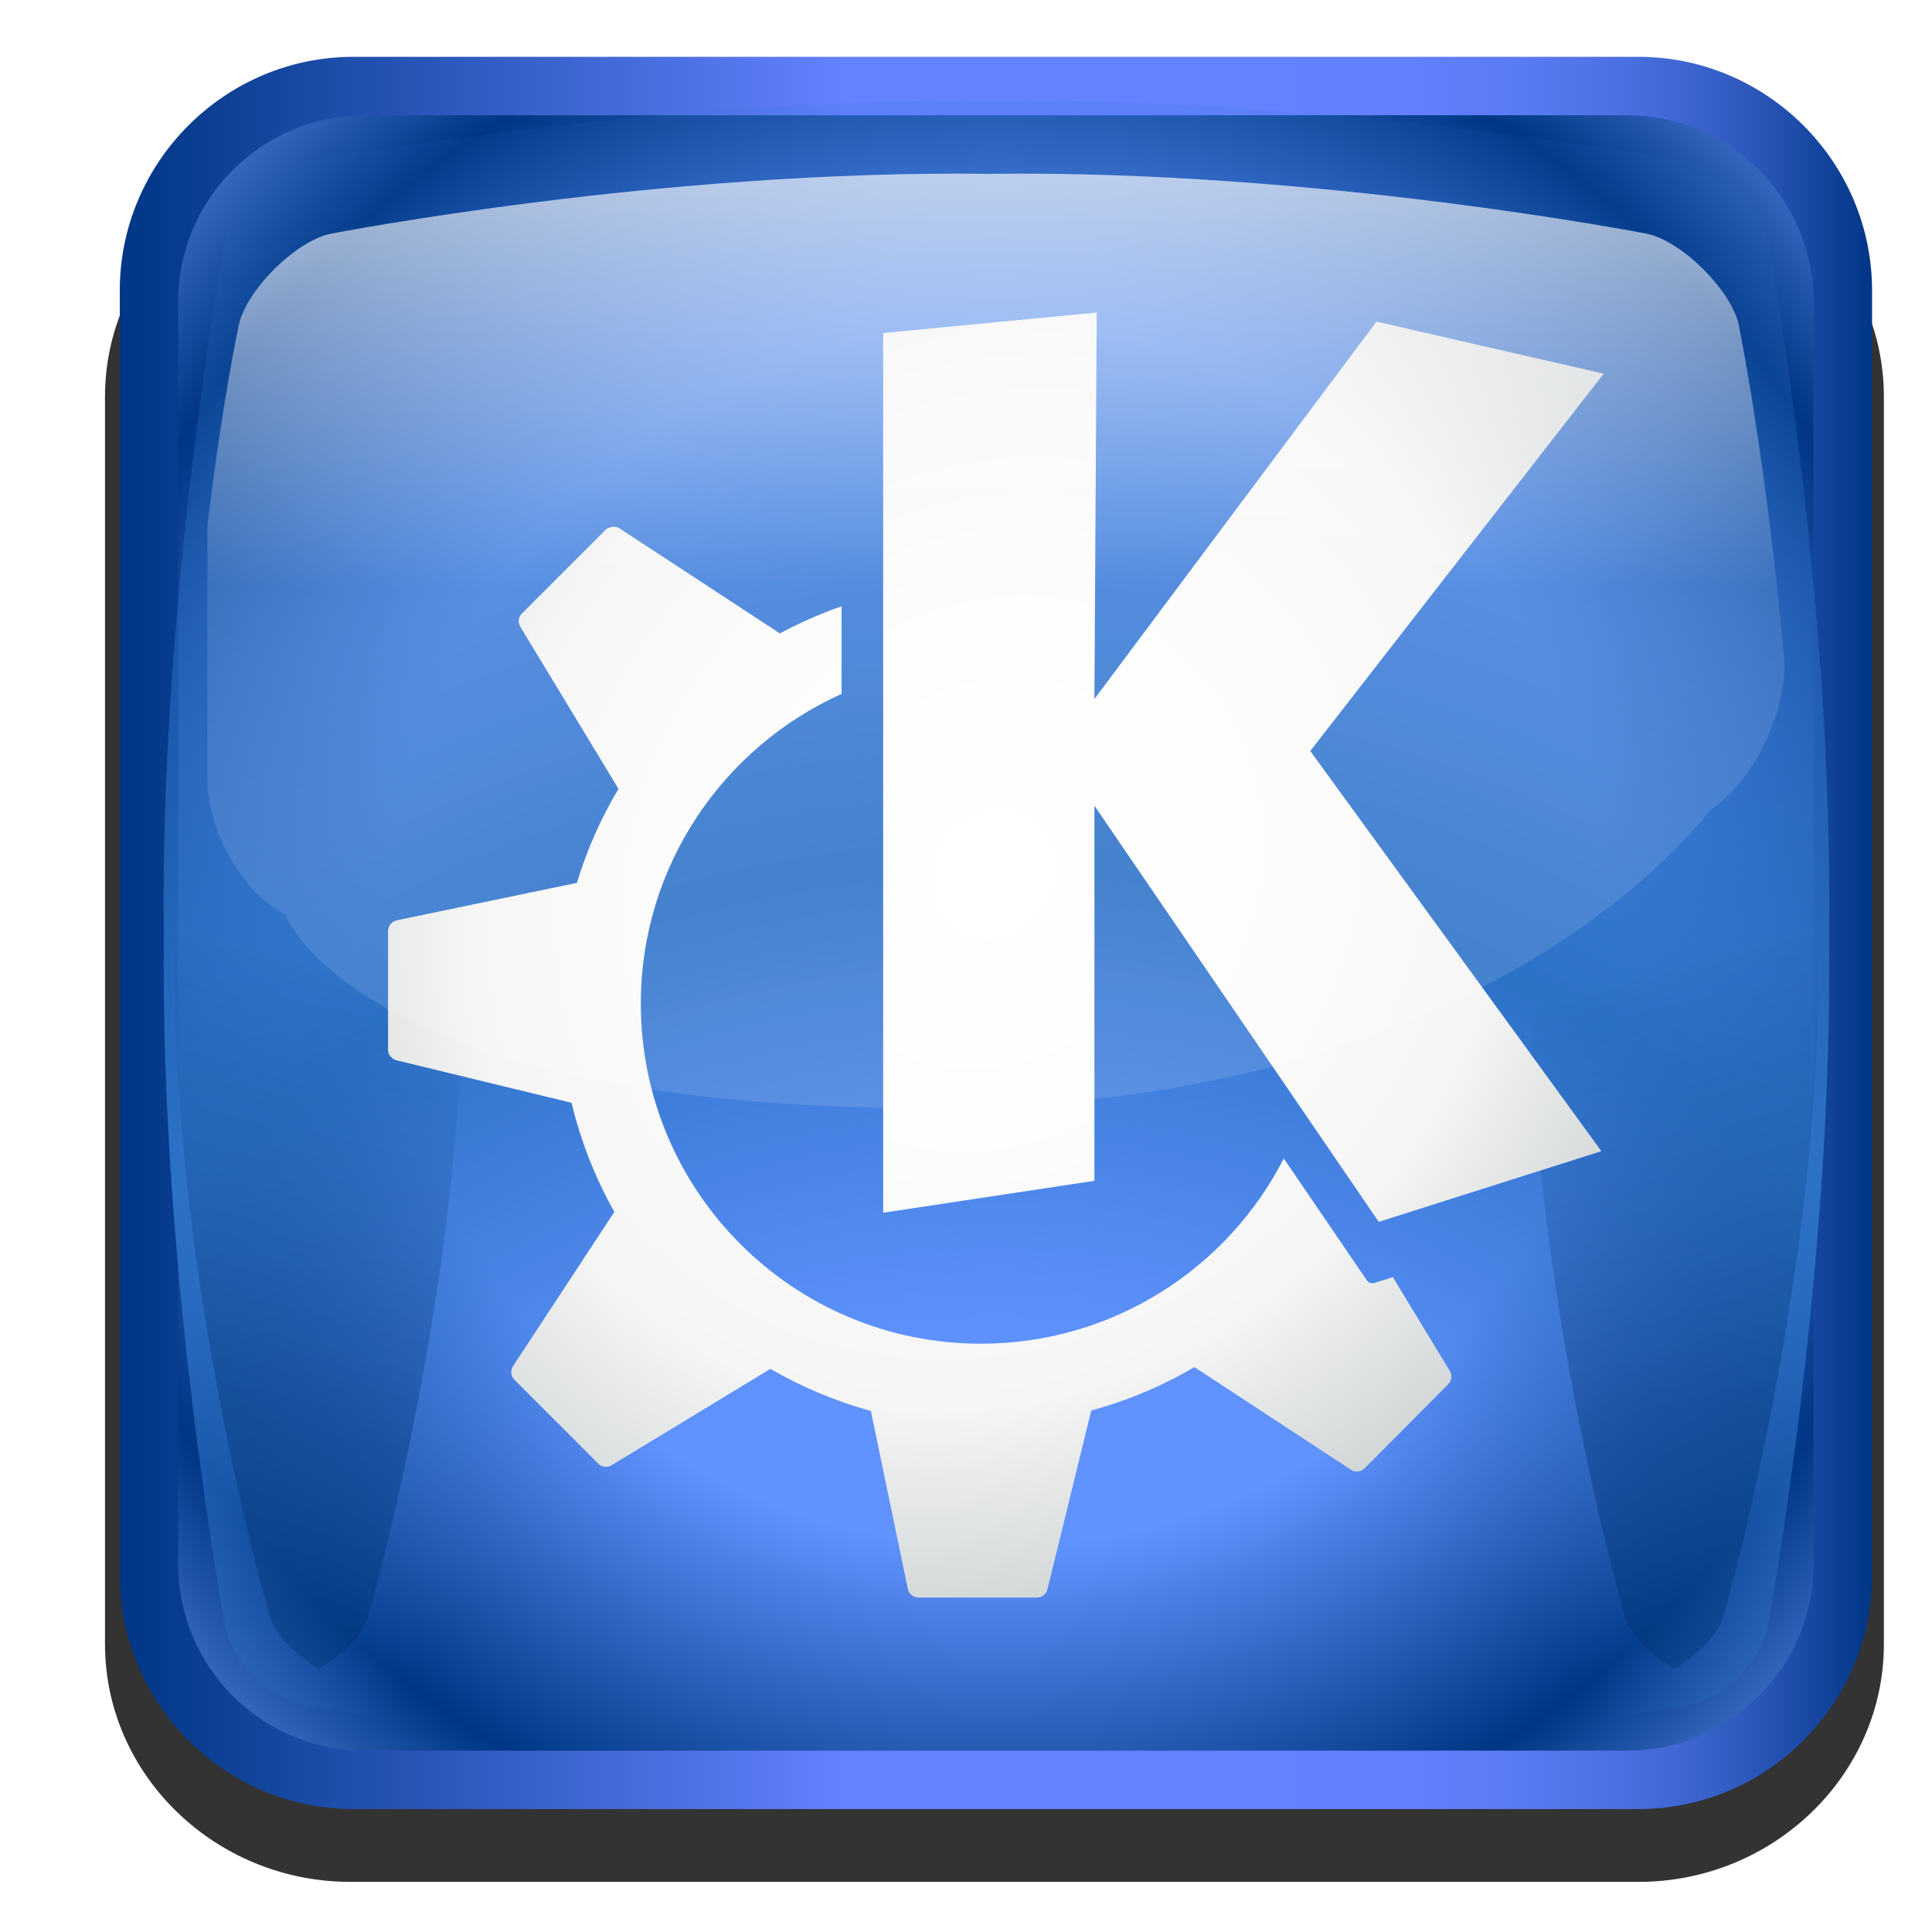 <?xml version="1.0" encoding="UTF-8" standalone="no"?>
<!-- Created with Inkscape (http://www.inkscape.org/) -->

<svg
   xmlns:dc="http://purl.org/dc/elements/1.1/"
   xmlns:cc="http://creativecommons.org/ns#"
   xmlns:rdf="http://www.w3.org/1999/02/22-rdf-syntax-ns#"
   xmlns:svg="http://www.w3.org/2000/svg"
   xmlns="http://www.w3.org/2000/svg"
   xmlns:xlink="http://www.w3.org/1999/xlink"
   xmlns:sodipodi="http://sodipodi.sourceforge.net/DTD/sodipodi-0.dtd"
   xmlns:inkscape="http://www.inkscape.org/namespaces/inkscape"
   version="1.0"
   width="32"
   height="32"
   id="svg2250"
   sodipodi:version="0.32"
   inkscape:version="0.47 r22583"
   sodipodi:docname="plugin-kdecompat.svg"
   inkscape:output_extension="org.inkscape.output.svg.inkscape">
  <sodipodi:namedview
     inkscape:window-height="980"
     inkscape:window-width="1680"
     inkscape:pageshadow="2"
     inkscape:pageopacity="0.0"
     guidetolerance="10.0"
     gridtolerance="10.0"
     objecttolerance="10.0"
     borderopacity="1.0"
     bordercolor="#666666"
     pagecolor="#ffffff"
     id="base"
     inkscape:zoom="2.8284271"
     inkscape:cx="64"
     inkscape:cy="52.157602"
     inkscape:window-x="0"
     inkscape:window-y="25"
     inkscape:current-layer="g2221"
     showgrid="false"
     inkscape:window-maximized="1" />
  <defs
     id="defs2252">
    <inkscape:perspective
       sodipodi:type="inkscape:persp3d"
       inkscape:vp_x="0 : 64 : 1"
       inkscape:vp_y="0 : 1000 : 0"
       inkscape:vp_z="128 : 64 : 1"
       inkscape:persp3d-origin="64 : 42.666667 : 1"
       id="perspective3370" />
    <radialGradient
       cx="76.764"
       cy="58.062"
       r="66.164"
       id="XMLID_27_"
       gradientUnits="userSpaceOnUse"
       gradientTransform="matrix(0.94,0,0,0.94,4.215,4.133)">
      <stop
         style="stop-color: rgb(255, 255, 255); stop-opacity: 1;"
         offset="0"
         id="stop107" />
      <stop
         style="stop-color: rgb(253, 253, 252); stop-opacity: 1;"
         offset="0.328"
         id="stop109" />
      <stop
         style="stop-color: rgb(244, 245, 244); stop-opacity: 1;"
         offset="0.677"
         id="stop111" />
      <stop
         style="stop-color: rgb(202, 207, 208); stop-opacity: 1;"
         offset="1"
         id="stop113" />
    </radialGradient>
    <radialGradient
       cx="110.743"
       cy="123.175"
       r="81.293"
       fx="110.743"
       fy="123.175"
       id="radialGradient5096"
       xlink:href="#XMLID_27_"
       gradientUnits="userSpaceOnUse"
       gradientTransform="matrix(1.073,0,0,-0.785,-88.14,159.474)" />
    <linearGradient
       x1="9.6"
       y1="68.4"
       x2="129.6"
       y2="68.4"
       id="linearGradient3215"
       gradientUnits="userSpaceOnUse"
       gradientTransform="matrix(-1,-4.37114e-8,4.37114e-8,-1,139.201,136.8)">
      <stop
         style="stop-color: rgb(36, 81, 177); stop-opacity: 1;"
         offset="0"
         id="stop3221" />
      <stop
         style="stop-color: rgb(197, 209, 251); stop-opacity: 0;"
         offset="0.5"
         id="stop3227" />
      <stop
         style="stop-color: rgb(122, 180, 255); stop-opacity: 1;"
         offset="1"
         id="stop3233" />
    </linearGradient>
    <linearGradient
       x1="193.5"
       y1="6.729"
       x2="193.5"
       y2="155.168"
       id="linearGradient3213"
       xlink:href="#linearGradient3215"
       gradientUnits="userSpaceOnUse" />
    <radialGradient
       cx="66.137"
       cy="0.754"
       r="81.971"
       id="XMLID_25_"
       gradientUnits="userSpaceOnUse"
       gradientTransform="matrix(0.946,0,0,1,1051.13,-330.171)">
      <stop
         style="stop-color: rgb(255, 255, 255); stop-opacity: 1;"
         offset="0.13"
         id="stop95" />
      <stop
         style="stop-color: rgb(255, 255, 255); stop-opacity: 0.169;"
         offset="0.5"
         id="stop97" />
    </radialGradient>
    <filter
       x="-0.292"
       width="1.584"
       y="-0.057"
       height="1.115"
       id="filter4446"
       color-interpolation-filters="sRGB">
      <feGaussianBlur
         inkscape:collect="always"
         stdDeviation="2.409"
         id="feGaussianBlur4448" />
    </filter>
    <linearGradient
       x1="108.005"
       y1="72.341"
       x2="115.977"
       y2="102.094"
       id="linearGradient4456"
       xlink:href="#XMLID_23_"
       gradientUnits="userSpaceOnUse" />
    <filter
       x="-0.292"
       width="1.584"
       y="-0.057"
       height="1.115"
       id="filter4442"
       color-interpolation-filters="sRGB">
      <feGaussianBlur
         inkscape:collect="always"
         stdDeviation="2.409"
         id="feGaussianBlur4444" />
    </filter>
    <linearGradient
       x1="115.977"
       y1="72.4"
       x2="115.977"
       y2="120.4"
       id="XMLID_23_"
       gradientUnits="userSpaceOnUse">
      <stop
         style="stop-color: rgb(0, 49, 110); stop-opacity: 0;"
         offset="0"
         id="stop79" />
      <stop
         style="stop-color: rgb(0, 49, 110); stop-opacity: 1;"
         offset="1"
         id="stop81" />
    </linearGradient>
    <linearGradient
       x1="108.005"
       y1="72.341"
       x2="115.977"
       y2="102.094"
       id="linearGradient4454"
       xlink:href="#XMLID_23_"
       gradientUnits="userSpaceOnUse" />
    <clipPath
       id="clipPath4458">
      <use
         id="use4460"
         x="0"
         y="0"
         width="1"
         height="1"
         xlink:href="#XMLID_10_" />
    </clipPath>
    <filter
       id="AI_Sfocatura_4"
       color-interpolation-filters="sRGB">
      <feGaussianBlur
         stdDeviation="4"
         id="feGaussianBlur6" />
    </filter>
    <radialGradient
       cx="69.6"
       cy="145.4"
       r="141"
       id="XMLID_21_"
       gradientUnits="userSpaceOnUse"
       gradientTransform="translate(1047.34,-330.171)">
      <stop
         style="stop-color: rgb(44, 114, 199); stop-opacity: 0;"
         offset="0.337"
         id="stop58" />
      <stop
         style="stop-color: rgb(44, 114, 199); stop-opacity: 1;"
         offset="0.58"
         id="stop60" />
      <stop
         style="stop-color: rgb(44, 114, 199); stop-opacity: 0;"
         offset="1"
         id="stop62" />
    </radialGradient>
    <radialGradient
       cx="69.6"
       cy="68.4"
       r="85"
       id="XMLID_20_"
       gradientUnits="userSpaceOnUse"
       gradientTransform="translate(1047.34,-330.171)">
      <stop
         style="stop-color: rgb(97, 147, 255); stop-opacity: 1;"
         offset="0.5"
         id="stop47" />
      <stop
         style="stop-color: rgb(0, 54, 133); stop-opacity: 1;"
         offset="0.781"
         id="stop49" />
      <stop
         style="stop-color: rgb(112, 157, 255); stop-opacity: 1;"
         offset="1"
         id="stop51" />
    </radialGradient>
    <linearGradient
       x1="9.6"
       y1="68.4"
       x2="129.6"
       y2="68.4"
       id="XMLID_18_"
       gradientUnits="userSpaceOnUse"
       gradientTransform="matrix(-1,-4.37114e-8,4.37114e-8,-1,1186.54,-193.371)">
      <stop
         style="stop-color: rgb(0, 54, 133); stop-opacity: 1;"
         offset="0"
         id="stop13" />
      <stop
         style="stop-color: rgb(8, 60, 143); stop-opacity: 1;"
         offset="0.011"
         id="stop15" />
      <stop
         style="stop-color: rgb(36, 81, 177); stop-opacity: 1;"
         offset="0.053"
         id="stop17" />
      <stop
         style="stop-color: rgb(59, 99, 205); stop-opacity: 1;"
         offset="0.099"
         id="stop19" />
      <stop
         style="stop-color: rgb(77, 113, 227); stop-opacity: 1;"
         offset="0.148"
         id="stop21" />
      <stop
         style="stop-color: rgb(89, 123, 243); stop-opacity: 1;"
         offset="0.201"
         id="stop23" />
      <stop
         style="stop-color: rgb(97, 128, 252); stop-opacity: 1;"
         offset="0.262"
         id="stop25" />
      <stop
         style="stop-color: rgb(99, 130, 255); stop-opacity: 1;"
         offset="0.349"
         id="stop27" />
      <stop
         style="stop-color: rgb(99, 130, 255); stop-opacity: 1;"
         offset="0.586"
         id="stop31" />
      <stop
         style="stop-color: rgb(0, 54, 133); stop-opacity: 1;"
         offset="1"
         id="stop33" />
    </linearGradient>
    <filter
       id="filter4466"
       color-interpolation-filters="sRGB">
      <feGaussianBlur
         inkscape:collect="always"
         stdDeviation="2.32"
         id="feGaussianBlur4468" />
    </filter>
    <linearGradient
       x1="193.5"
       y1="6.729"
       x2="193.5"
       y2="155.168"
       id="linearGradient2328"
       xlink:href="#linearGradient3215"
       gradientUnits="userSpaceOnUse" />
    <linearGradient
       x1="193.5"
       y1="6.729"
       x2="193.5"
       y2="155.168"
       id="linearGradient2330"
       xlink:href="#linearGradient3215"
       gradientUnits="userSpaceOnUse" />
    <linearGradient
       x1="9.6"
       y1="68.4"
       x2="129.6"
       y2="68.4"
       id="linearGradient2352"
       xlink:href="#XMLID_18_"
       gradientUnits="userSpaceOnUse"
       gradientTransform="matrix(-1,-4.37114e-8,4.37114e-8,-1,1186.54,-193.371)" />
    <radialGradient
       cx="69.6"
       cy="68.4"
       r="85"
       id="radialGradient2354"
       xlink:href="#XMLID_20_"
       gradientUnits="userSpaceOnUse"
       gradientTransform="translate(1047.34,-330.171)" />
    <radialGradient
       cx="69.6"
       cy="145.4"
       r="141"
       id="radialGradient2356"
       xlink:href="#XMLID_21_"
       gradientUnits="userSpaceOnUse"
       gradientTransform="translate(1047.34,-330.171)" />
    <linearGradient
       x1="108.005"
       y1="72.341"
       x2="115.977"
       y2="102.094"
       id="linearGradient2358"
       xlink:href="#XMLID_23_"
       gradientUnits="userSpaceOnUse" />
    <linearGradient
       x1="108.005"
       y1="72.341"
       x2="115.977"
       y2="102.094"
       id="linearGradient2360"
       xlink:href="#XMLID_23_"
       gradientUnits="userSpaceOnUse" />
    <radialGradient
       cx="66.137"
       cy="0.754"
       r="81.971"
       id="radialGradient2362"
       xlink:href="#XMLID_25_"
       gradientUnits="userSpaceOnUse"
       gradientTransform="matrix(0.946,0,0,1,1051.13,-330.171)" />
    <linearGradient
       x1="193.5"
       y1="6.729"
       x2="193.5"
       y2="155.168"
       id="linearGradient2364"
       xlink:href="#linearGradient3215"
       gradientUnits="userSpaceOnUse" />
    <linearGradient
       x1="193.5"
       y1="6.729"
       x2="193.5"
       y2="155.168"
       id="linearGradient2366"
       xlink:href="#linearGradient3215"
       gradientUnits="userSpaceOnUse" />
    <linearGradient
       x1="193.5"
       y1="6.729"
       x2="193.5"
       y2="155.168"
       id="linearGradient2368"
       xlink:href="#linearGradient3215"
       gradientUnits="userSpaceOnUse" />
    <radialGradient
       cx="110.743"
       cy="123.175"
       r="81.293"
       fx="110.743"
       fy="123.175"
       id="radialGradient2370"
       xlink:href="#XMLID_27_"
       gradientUnits="userSpaceOnUse"
       gradientTransform="matrix(1.073,0,0,-0.785,-88.14,159.474)" />
    <linearGradient
       inkscape:collect="always"
       xlink:href="#linearGradient3215"
       id="linearGradient2255"
       gradientUnits="userSpaceOnUse"
       x1="193.5"
       y1="6.729"
       x2="193.5"
       y2="155.168" />
    <linearGradient
       inkscape:collect="always"
       xlink:href="#linearGradient3215"
       id="linearGradient2263"
       gradientUnits="userSpaceOnUse"
       x1="193.5"
       y1="6.729"
       x2="193.5"
       y2="155.168" />
    <filter
       inkscape:collect="always"
       id="filter2904"
       color-interpolation-filters="sRGB">
      <feGaussianBlur
         inkscape:collect="always"
         stdDeviation="2.32"
         id="feGaussianBlur2906" />
    </filter>
    <linearGradient
       inkscape:collect="always"
       xlink:href="#XMLID_18_"
       id="linearGradient2235"
       gradientUnits="userSpaceOnUse"
       gradientTransform="matrix(-0.242,0,0,-0.242,33.328,131.995)"
       x1="9.6"
       y1="68.4"
       x2="129.6"
       y2="68.4" />
    <radialGradient
       inkscape:collect="always"
       xlink:href="#XMLID_20_"
       id="radialGradient2237"
       gradientUnits="userSpaceOnUse"
       gradientTransform="matrix(0.238,0,0,0.238,-0.042,99.2)"
       cx="69.6"
       cy="68.4"
       r="85" />
    <radialGradient
       inkscape:collect="always"
       xlink:href="#XMLID_21_"
       id="radialGradient2239"
       gradientUnits="userSpaceOnUse"
       gradientTransform="translate(-5.6,-4.4)"
       cx="69.6"
       cy="145.4"
       r="141" />
    <linearGradient
       inkscape:collect="always"
       xlink:href="#XMLID_23_"
       id="linearGradient2241"
       gradientUnits="userSpaceOnUse"
       x1="108.005"
       y1="72.341"
       x2="115.977"
       y2="102.094" />
    <linearGradient
       inkscape:collect="always"
       xlink:href="#XMLID_23_"
       id="linearGradient2243"
       gradientUnits="userSpaceOnUse"
       x1="108.005"
       y1="72.341"
       x2="115.977"
       y2="102.094" />
    <radialGradient
       inkscape:collect="always"
       xlink:href="#XMLID_27_"
       id="radialGradient2247"
       gradientUnits="userSpaceOnUse"
       gradientTransform="matrix(0.1,-0.135,-0.121,-0.089,20.281,140.382)"
       cx="110.743"
       cy="123.175"
       fx="110.743"
       fy="123.175"
       r="81.293" />
    <linearGradient
       inkscape:collect="always"
       xlink:href="#XMLID_25_"
       id="linearGradient2802"
       x1="67.629"
       y1="-2.194"
       x2="67.629"
       y2="78.851"
       gradientUnits="userSpaceOnUse"
       gradientTransform="matrix(0.242,0,0,0.242,1.017,100.458)" />
  </defs>
  <g
     transform="matrix(0.254,0,0,0.246,-0.801,-0.761)"
     style="opacity:0.8;filter:url(#filter2904)"
     id="g8">
    <path
       d="m 126,113.8 c 0,8.8 -7.2,16 -16,16 l -84,0 c -8.8,0 -16,-7.2 -16,-16 l 0,-84 c 0,-8.8 7.2,-16 16,-16 l 84,0 c 8.8,0 16,7.2 16,16 L 126,113.8 z"
       id="path10" />
  </g>
  <g
     id="g2221"
     transform="translate(0,-100)">
    <path
       id="path35"
       style="fill:url(#linearGradient2235)"
       d="m 1.984,104.811 c 0,-2.128 1.741,-3.87 3.87,-3.87 l 21.283,0 c 2.128,0 3.87,1.741 3.87,3.87 l 0,21.283 c 0,2.128 -1.741,3.87 -3.87,3.87 l -21.283,0 c -2.128,0 -3.87,-1.741 -3.87,-3.87 l 0,-21.283 z" />
    <path
       id="path53"
       style="fill:url(#radialGradient2237)"
       d="m 6.04,101.909 c -1.703,0 -3.089,1.386 -3.089,3.089 l 0,20.909 c 0,1.703 1.386,3.089 3.089,3.089 l 20.909,0 c 1.703,0 3.089,-1.386 3.089,-3.089 l 0,-20.909 c 0,-1.703 -1.386,-3.089 -3.089,-3.089 l -20.909,0 0,0 z" />
    <path
       id="path64"
       style="fill:url(#radialGradient2239);filter:url(#AI_Sfocatura_4)"
       d="m 64.026,7.014 -0.053,0 c -23.021,-0.296 -47.076,4.131 -47.316,4.176 -2.455,0.458 -5.01,3.012 -5.467,5.467 -0.045,0.241 -4.472,24.295 -4.176,47.316 -0.296,23.074 4.131,47.129 4.176,47.369 0.457,2.454 3.013,5.01 5.468,5.469 0.24,0.044 24.294,4.47 47.316,4.174 23.075,0.296 47.129,-4.13 47.369,-4.174 2.454,-0.458 5.011,-3.015 5.469,-5.47 0.044,-0.239 4.47,-24.293 4.174,-47.315 0.296,-23.074 -4.13,-47.128 -4.174,-47.369 -0.459,-2.455 -3.015,-5.01 -5.469,-5.467 -0.24,-0.045 -24.295,-4.472 -47.317,-4.176 z"
       transform="matrix(0.242,0,0,0.242,1.017,99.974)" />
    <g
       id="g66"
       style="opacity:0.6"
       transform="matrix(0.242,0,0,0.242,-0.338,98.91)">
      <defs
         id="defs68">
        <path
           id="XMLID_10_"
           d="m 69.626,12.145 -0.052,0 c -22.727,-0.292 -46.472,4.077 -46.709,4.122 -2.424,0.451 -4.946,2.974 -5.397,5.397 -0.044,0.237 -4.414,23.983 -4.122,46.71 -0.292,22.777 4.078,46.523 4.122,46.761 0.451,2.423 2.974,4.945 5.398,5.398 0.237,0.044 23.982,4.413 46.709,4.121 22.779,0.292 46.524,-4.077 46.761,-4.121 2.423,-0.452 4.946,-2.976 5.398,-5.399 0.044,-0.236 4.413,-23.981 4.121,-46.709 0.292,-22.777 -4.077,-46.523 -4.121,-46.761 -0.453,-2.423 -2.976,-4.946 -5.398,-5.397 -0.238,-0.045 -23.984,-4.414 -46.71,-4.122 z" />
      </defs>
      <g
         id="g4450"
         clip-path="url(#clipPath4458)">
        <path
           id="path83"
           style="opacity:0.8;fill:url(#linearGradient2241);filter:url(#filter4442)"
           d="m 119.344,21.665 c -0.377,-1.278 -1.675,-2.576 -3.367,-3.591 -1.693,1.015 -2.989,2.312 -3.365,3.591 -0.07,0.237 -6.965,23.983 -6.504,46.71 -0.461,22.777 6.434,46.523 6.504,46.761 0.376,1.278 1.674,2.576 3.365,3.591 1.694,-1.016 2.991,-2.312 3.367,-3.592 0.069,-0.236 6.963,-23.981 6.503,-46.709 0.46,-22.778 -6.433,-46.524 -6.503,-46.761 z" />
        <path
           id="path4438"
           style="opacity:0.8;fill:url(#linearGradient2243);filter:url(#filter4446)"
           transform="matrix(-1,0,0,1,139.2,0)"
           d="m 119.344,21.665 c -0.377,-1.278 -1.675,-2.576 -3.367,-3.591 -1.693,1.015 -2.989,2.312 -3.365,3.591 -0.07,0.237 -6.965,23.983 -6.504,46.71 -0.461,22.777 6.434,46.523 6.504,46.761 0.376,1.278 1.674,2.576 3.365,3.591 1.694,-1.016 2.991,-2.312 3.367,-3.592 0.069,-0.236 6.963,-23.981 6.503,-46.709 0.46,-22.778 -6.433,-46.524 -6.503,-46.761 z" />
      </g>
    </g>
    <path
       id="path159"
       style="fill:url(#XMLID_29_) #000000;stroke:#2c72c7;stroke-width:2;stroke-linejoin:round"
       d="" />
    <path
       d="m 18.165,105.176 -3.537,0.34 0,14.571 3.499,-0.529 0,-6.213 4.709,6.893 3.688,-1.171 -4.822,-6.628 4.86,-6.25 -3.764,-0.862 -4.671,6.25 0.038,-6.401 z m -8.019,3.552 c -0.04,0.003 -0.083,0.015 -0.113,0.045 l -1.391,1.391 c -0.058,0.059 -0.066,0.148 -0.023,0.219 l 1.625,2.683 c -0.289,0.485 -0.523,1.005 -0.688,1.557 l -2.985,0.62 c -0.083,0.017 -0.144,0.096 -0.144,0.181 l 0,1.965 c 0,0.083 0.063,0.154 0.144,0.174 l 2.895,0.703 c 0.155,0.639 0.394,1.25 0.71,1.806 l -1.678,2.555 c -0.047,0.071 -0.038,0.167 0.023,0.227 l 1.391,1.391 c 0.059,0.059 0.148,0.066 0.219,0.023 l 2.63,-1.595 c 0.516,0.298 1.074,0.536 1.663,0.695 l 0.612,2.948 c 0.017,0.083 0.089,0.144 0.174,0.144 l 1.965,0 c 0.082,0 0.154,-0.055 0.174,-0.136 l 0.726,-2.963 c 0.607,-0.164 1.179,-0.406 1.708,-0.718 l 2.592,1.7 c 0.071,0.047 0.166,0.038 0.227,-0.023 l 1.383,-1.391 c 0.059,-0.059 0.073,-0.148 0.03,-0.219 l -0.945,-1.557 -0.31,0.098 c -0.045,0.014 -0.094,-0.006 -0.121,-0.045 0,0 -0.597,-0.878 -1.376,-2.018 -0.931,1.822 -2.831,3.068 -5.018,3.068 -3.109,0 -5.631,-2.522 -5.631,-5.631 0,-2.287 1.367,-4.251 3.325,-5.132 l 0,-1.451 c -0.356,0.125 -0.701,0.275 -1.028,0.453 -6.04e-4,-3.6e-4 6.05e-4,-0.008 0,-0.008 l -2.653,-1.738 c -0.036,-0.023 -0.073,-0.027 -0.113,-0.023 z"
       style="fill:url(#radialGradient2247);fill-opacity:1"
       id="path5692_1_" />
    <path
       id="path99"
       style="opacity:0.7;fill:url(#linearGradient2802);fill-opacity:1"
       d="m 29.555,110.957 c -0.289,-3.261 -0.743,-5.514 -0.751,-5.552 -0.108,-0.583 -0.958,-1.426 -1.536,-1.535 -0.057,-0.011 -5.468,-1.061 -10.885,-0.991 l -0.012,0 c -5.417,-0.07 -10.829,0.981 -10.885,0.991 -0.578,0.109 -1.428,0.952 -1.535,1.535 -0.005,0.028 -0.264,1.21 -0.515,3.3 0,1.399 0,2.798 0,4.197 0,0.873 0.58,1.882 1.289,2.247 -4.975e-4,-0.025 1.121,3.205 10.644,3.205 9.523,0 12.972,-5 12.971,-4.945 0.669,-0.449 1.216,-1.525 1.216,-2.398 0,-0.018 0,-0.036 0,-0.055 z" />
  </g>
</svg>
